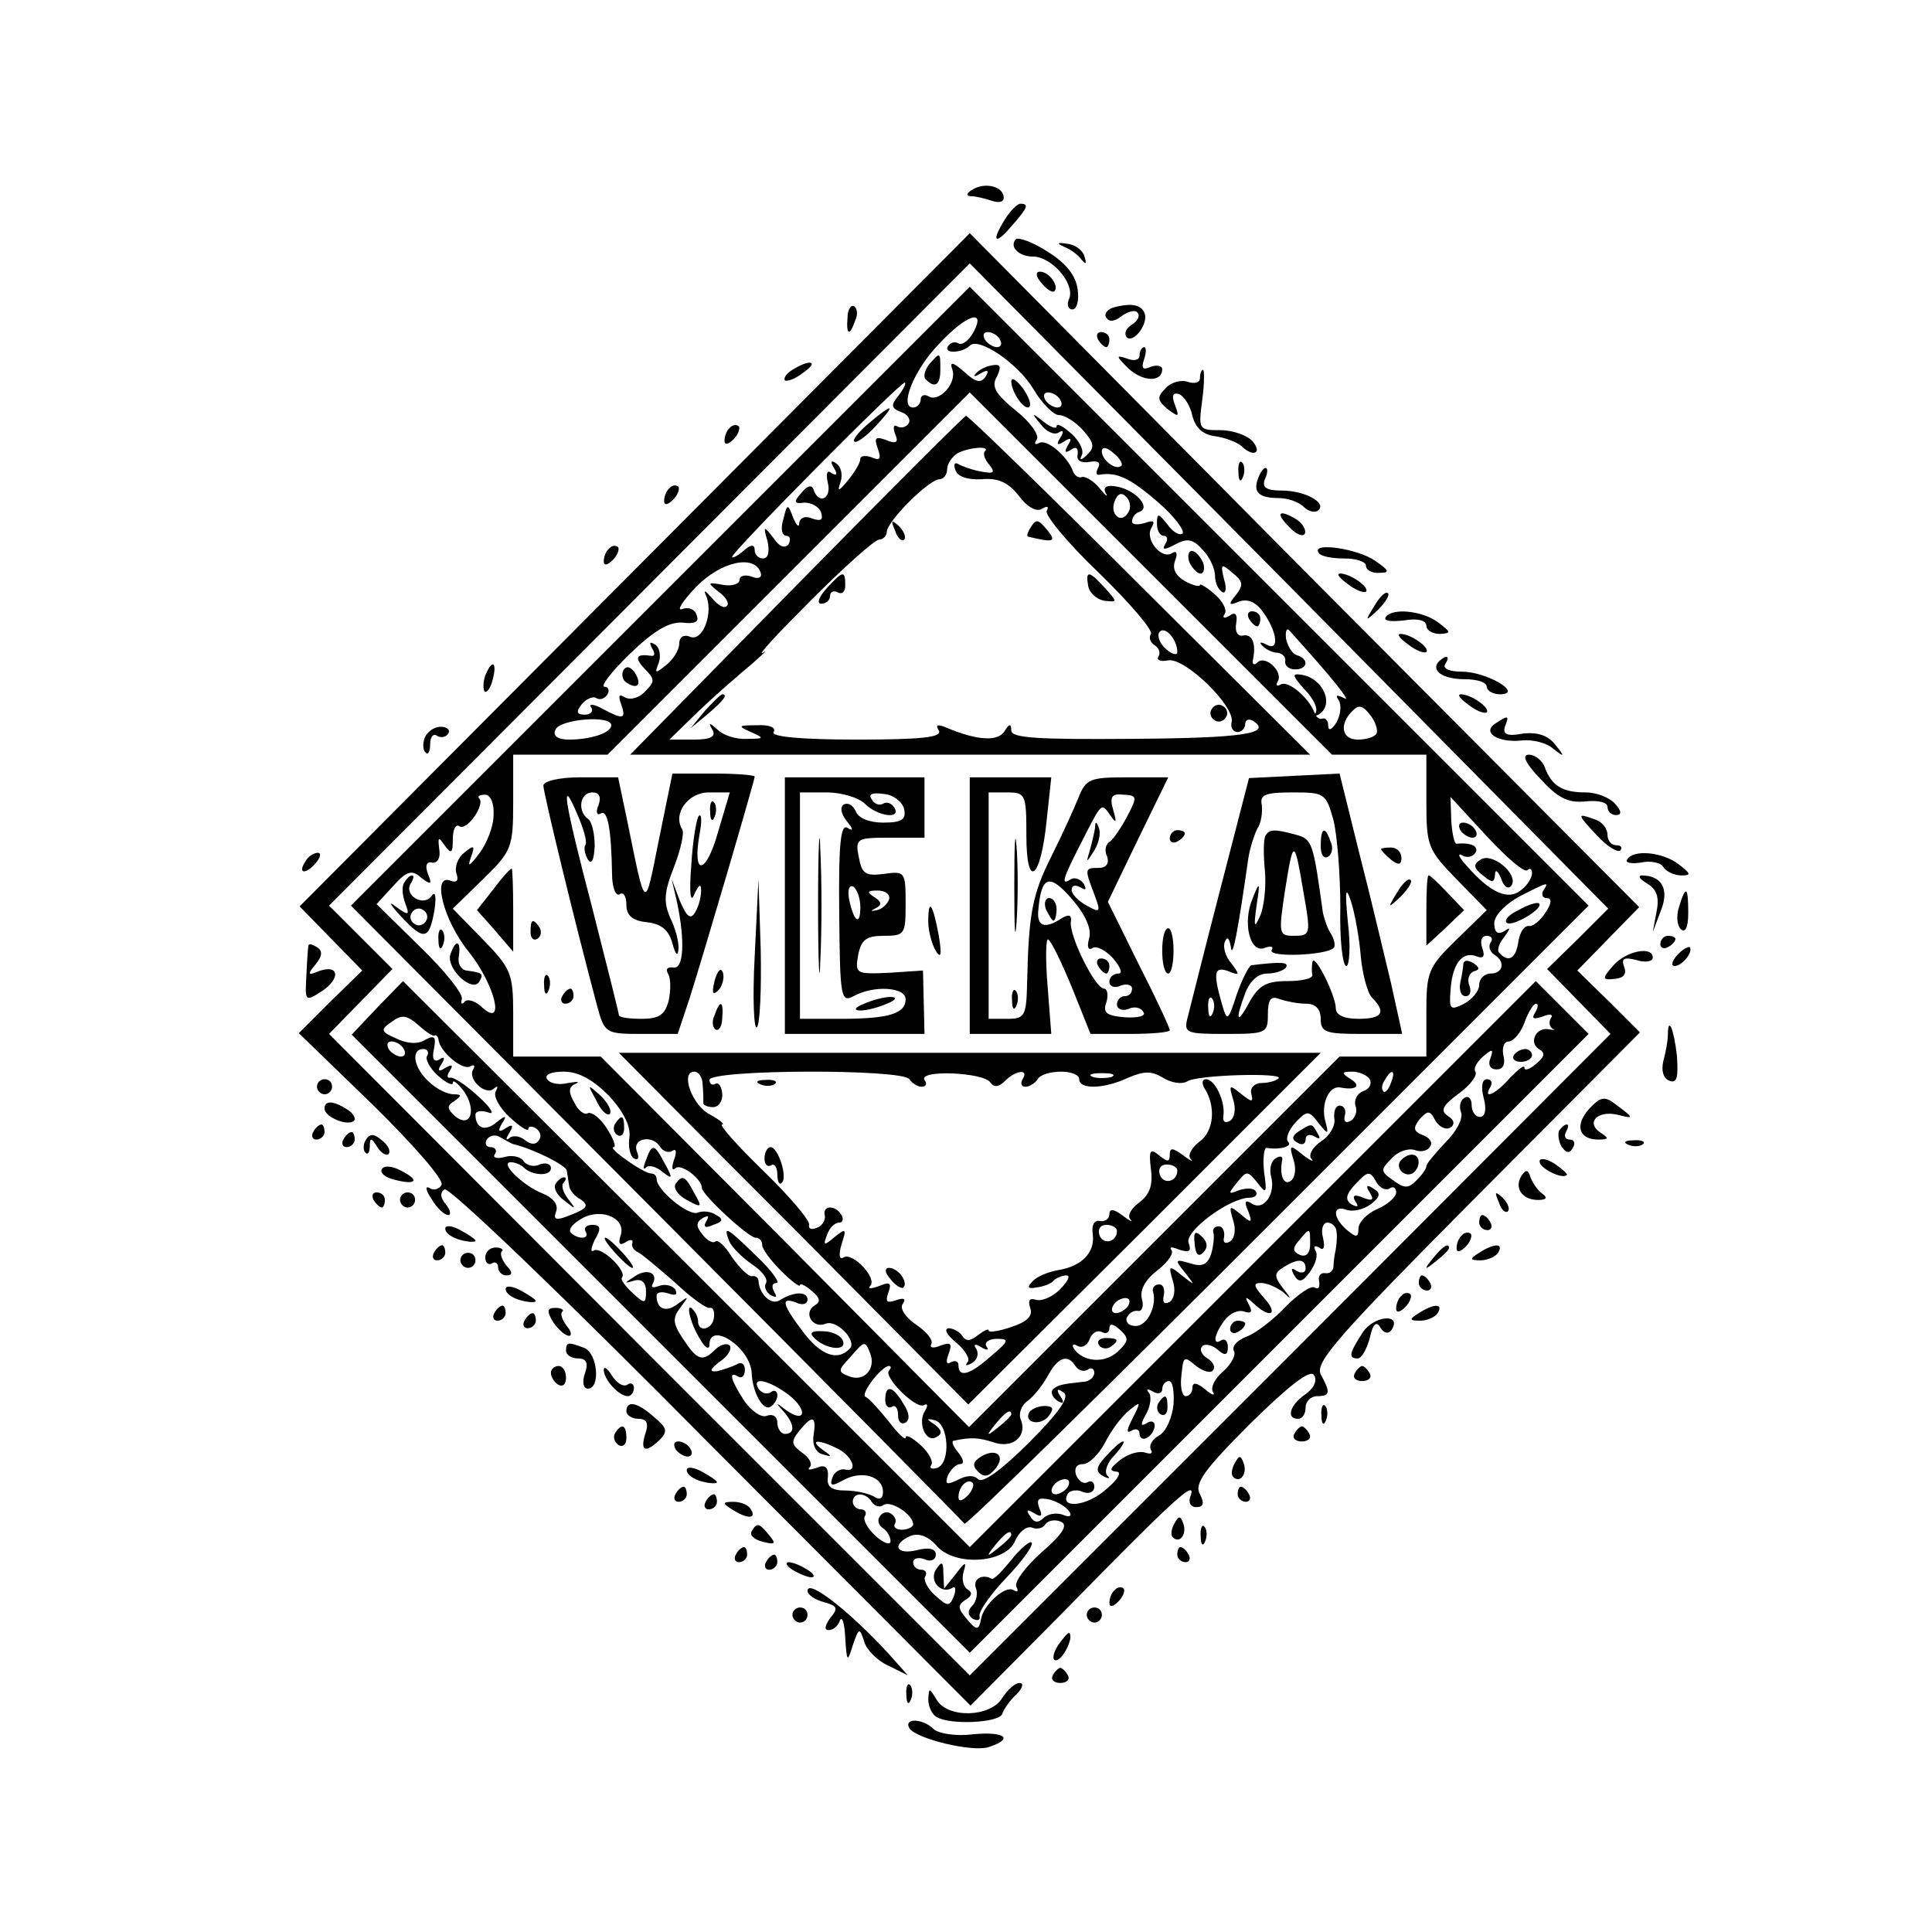 <?xml version="1.0" standalone="no"?>
<!DOCTYPE svg PUBLIC "-//W3C//DTD SVG 20010904//EN"
 "http://www.w3.org/TR/2001/REC-SVG-20010904/DTD/svg10.dtd">
<svg version="1.0" xmlns="http://www.w3.org/2000/svg"
 width="256pt" height="256pt" viewBox="0 0 256 256"
 preserveAspectRatio="xMidYMid meet">
<g transform="translate(0,256) scale(0.1,-0.1)"
fill="#000000" stroke="none">
<path d="M1289 2309 c-9 -5 -9 -9 -2 -9 6 0 18 -3 27 -6 9 -3 16 -2 16 4 0 15
-25 21 -41 11z"/>
<path d="M1332 2270 c-19 -30 -14 -36 8 -10 22 25 24 30 12 30 -4 0 -13 -9
-20 -20z"/>
<path d="M841 1805 l-444 -446 41 -42 42 -43 -42 -41 -42 -42 98 -95 c54 -53
95 -100 91 -106 -3 -6 -11 -8 -16 -4 -6 3 -5 -3 3 -15 7 -12 17 -21 22 -21 4
0 3 6 -3 14 -8 9 -8 16 -2 20 6 4 165 -149 353 -339 l344 -345 121 122 c145
148 178 179 171 157 -4 -9 -1 -16 7 -16 10 0 11 5 5 17 -8 14 6 33 67 94 51
50 79 72 84 64 5 -7 0 -18 -12 -26 -20 -14 -25 -32 -9 -32 6 0 10 7 10 15 0 8
7 15 15 15 18 0 18 5 5 29 -8 16 25 53 207 236 l216 217 -41 41 -42 41 41 42
41 42 -444 446 -443 447 -444 -446z m1250 -489 l-41 -40 42 -43 42 -43 -424
-425 -425 -425 -425 425 -424 425 42 43 42 43 -42 42 -42 42 424 425 425 426
423 -427 423 -428 -40 -40z"/>
<path d="M875 1770 l-410 -410 405 -407 c223 -224 406 -409 408 -412 2 -3 188
180 415 407 l412 412 -410 410 -410 410 -410 -410z m415 350 c-6 -11 -15 -18
-20 -15 -5 3 -11 1 -14 -4 -6 -10 19 -9 29 1 12 12 64 -24 84 -57 11 -19 27
-35 34 -35 8 0 22 -9 32 -20 15 -17 16 -23 5 -33 -7 -7 -10 -7 -7 -1 4 6 -2
19 -13 29 -11 10 -20 15 -20 10 0 -4 -8 -1 -17 6 -16 13 -17 12 -4 -3 7 -10
18 -15 24 -11 6 4 7 1 2 -7 -6 -9 -4 -11 5 -5 9 6 11 4 5 -5 -5 -9 -4 -11 4
-6 7 5 10 2 9 -6 -2 -8 4 -12 16 -10 11 2 15 -1 11 -8 -3 -6 -3 -10 2 -9 23 4
41 -5 77 -36 22 -19 36 -38 33 -42 -4 -3 -13 2 -20 12 -12 15 -14 16 -14 1 0
-9 4 -16 9 -16 5 0 6 -5 2 -11 -5 -8 -1 -8 14 0 15 8 23 7 36 -8 9 -9 16 -25
16 -34 0 -9 4 -18 9 -21 5 -4 7 4 3 16 -5 21 -4 22 11 9 14 -11 15 -16 5 -29
-11 -13 -10 -15 4 -9 12 4 23 -1 33 -16 18 -26 20 -51 3 -41 -8 4 -10 3 -5 -2
5 -5 14 -9 20 -9 7 -1 11 -6 10 -11 -1 -6 5 -11 13 -11 17 0 19 14 2 19 -6 2
-12 12 -14 22 -1 10 1 15 5 10 58 -64 83 -96 72 -89 -10 5 -12 4 -7 -3 4 -7 2
-20 -3 -29 -6 -10 -11 -12 -11 -5 0 6 -3 11 -7 10 -5 -2 -9 2 -11 7 -7 20 -35
44 -45 38 -5 -3 -7 -1 -4 4 8 13 -17 36 -27 25 -4 -4 -7 -2 -6 3 5 22 -1 35
-12 33 -8 -2 -12 5 -10 16 2 12 -1 16 -9 10 -7 -4 -10 -3 -6 3 3 5 -3 17 -14
26 -10 9 -19 14 -19 12 0 -3 -9 -1 -20 5 -12 7 -17 16 -13 27 4 10 2 14 -4 10
-14 -9 -37 19 -27 34 5 9 2 10 -9 6 -10 -3 -17 -2 -17 2 0 5 4 11 10 13 15 5
-4 28 -29 33 -14 3 -20 0 -16 -8 4 -7 0 -4 -8 6 -8 10 -19 16 -23 15 -5 -2
-10 2 -12 7 -7 20 -35 44 -45 38 -6 -3 -7 -1 -3 5 3 6 -9 23 -28 38 -27 22
-33 32 -25 45 6 13 5 17 -6 15 -8 -1 -18 -6 -22 -11 -4 -4 -2 -5 6 0 10 6 12
4 7 -4 -6 -9 -13 -8 -28 6 -16 14 -20 14 -16 3 6 -18 -18 -44 -32 -35 -5 3
-10 1 -10 -4 0 -6 -5 -11 -10 -11 -19 0 1 50 34 84 36 39 63 48 46 16z m35
-10 c3 -5 2 -10 -4 -10 -5 0 -13 5 -16 10 -3 6 -2 10 4 10 5 0 13 -4 16 -10z
m-135 -75 c-10 -12 -9 -16 4 -21 9 -3 13 -10 10 -15 -3 -5 -10 -7 -15 -4 -5 3
-6 -1 -3 -10 5 -11 2 -14 -12 -8 -14 5 -16 3 -11 -11 5 -14 3 -17 -8 -12 -8 3
-15 2 -15 -2 0 -5 -7 -17 -16 -28 -13 -16 -15 -16 -10 -2 3 10 0 20 -6 24 -7
5 -8 2 -3 -6 5 -8 4 -11 -3 -7 -6 5 -8 0 -5 -13 5 -21 -12 -29 -19 -9 -2 7 -8
6 -16 -4 -11 -12 -10 -15 4 -13 9 0 19 -5 22 -13 3 -10 0 -12 -12 -8 -9 4 -16
1 -17 -6 0 -7 -4 -3 -8 7 -7 19 -8 19 -13 -2 -4 -12 -2 -22 4 -22 5 0 6 -5 3
-11 -5 -6 -12 -4 -20 8 -13 17 -14 16 -8 -4 3 -14 1 -23 -6 -23 -6 0 -11 5
-11 11 0 8 -5 8 -15 -1 -8 -7 -15 -10 -15 -8 0 7 225 234 229 231 2 -1 -2 -9
-9 -18z m638 -475 l62 0 0 -62 c0 -59 2 -64 40 -103 l40 -41 -40 -39 c-38 -37
-40 -43 -40 -97 l0 -58 -57 0 -58 0 -245 -245 -246 -246 -244 246 -244 245
-58 0 -58 0 0 57 c0 53 -3 60 -40 98 l-40 41 40 39 c38 37 40 42 40 102 l0 63
63 0 62 0 240 240 240 240 240 -240 240 -240 63 0z m-423 470 c3 -5 2 -10 -4
-10 -5 0 -13 5 -16 10 -3 6 -2 10 4 10 5 0 13 -4 16 -10z m81 -87 c-7 -7 -26
7 -26 19 0 6 6 6 15 -2 9 -7 13 -15 11 -17z m9 -62 c-9 -16 -25 -3 -18 15 4
10 9 12 15 6 6 -6 7 -15 3 -21z m-487 -80 c2 -6 -3 -9 -12 -5 -9 3 -16 1 -16
-4 0 -6 -10 -9 -22 -7 -21 4 -21 3 -6 -9 10 -7 15 -16 11 -19 -3 -4 -12 1 -20
11 -8 9 -11 11 -8 4 11 -22 -3 -62 -20 -56 -9 4 -15 0 -15 -9 0 -8 -8 -21 -17
-28 -15 -12 -16 -12 -10 3 3 10 1 20 -5 24 -7 4 -8 3 -4 -5 4 -6 4 -11 -1 -10
-20 3 -23 -2 -9 -17 14 -14 14 -17 1 -30 -8 -9 -20 -12 -27 -8 -8 5 -9 2 -5
-9 7 -20 3 -21 -25 -6 -11 6 -18 7 -15 2 4 -5 0 -10 -8 -10 -11 0 -12 4 -4 14
6 7 15 11 19 8 5 -3 11 -1 15 5 3 5 1 10 -4 10 -6 0 9 20 34 44 32 31 52 42
69 41 17 -2 23 1 19 10 -2 8 -11 11 -19 8 -8 -3 0 10 18 29 33 34 78 44 86 19z
m816 -213 c-3 -5 -14 -8 -25 -8 -21 0 -25 20 -7 38 9 9 14 7 24 -6 7 -9 10
-20 8 -24z m-1014 11 c0 -10 -27 -19 -56 -19 -15 0 -22 5 -18 13 5 14 74 20
74 6z m-156 -119 c0 -15 -9 -38 -19 -51 -13 -17 -16 -19 -11 -5 6 16 4 17 -9
6 -9 -7 -13 -20 -10 -28 3 -9 0 -12 -8 -9 -25 10 -10 -52 24 -94 35 -44 49
-102 18 -74 -8 8 -19 12 -23 8 -4 -5 -6 -3 -4 3 2 7 -23 38 -55 69 l-58 57 22
24 c18 20 25 22 37 11 13 -10 15 -9 9 5 -4 11 -2 17 6 15 7 -1 11 7 9 18 -2
16 -1 17 7 5 9 -12 11 -11 11 8 0 13 4 21 9 17 10 -6 34 29 26 37 -3 3 1 5 8
5 7 0 12 -12 11 -27z m1370 -73 c3 3 6 2 6 -4 0 -6 -6 -16 -14 -22 -17 -15
-41 -4 -71 30 -11 12 -15 19 -8 16 6 -4 14 -3 18 3 5 8 -5 14 -25 12 -3 0 -6
14 -7 31 l-1 31 48 -52 c26 -28 50 -49 54 -45z m21 -27 c-3 -5 -1 -10 4 -10 8
0 7 -7 -1 -19 -7 -11 -17 -19 -22 -18 -6 1 -12 -8 -14 -20 -3 -23 -13 -29 -25
-16 -4 3 -1 13 6 21 9 13 9 14 0 8 -9 -5 -13 -1 -13 11 0 10 15 25 33 35 39
20 40 20 32 8z m-70 -69 c-3 -5 -1 -12 5 -16 15 -9 12 -25 -5 -25 -8 0 -15 -7
-15 -15 0 -8 -9 -19 -20 -25 -18 -9 -20 -8 -18 17 2 35 15 53 34 46 10 -4 12
0 8 11 -3 9 -1 16 6 16 6 0 9 -4 5 -9z m-1168 -203 c20 -22 29 -41 27 -55 -2
-12 1 -25 6 -28 6 -3 7 1 4 9 -7 18 21 23 31 6 4 -6 11 -8 16 -5 5 4 6 -2 2
-12 -3 -10 -3 -15 2 -11 7 7 35 -14 35 -26 0 -9 62 -66 71 -66 5 0 9 -4 9 -10
0 -5 11 -20 25 -34 14 -14 25 -22 25 -19 0 3 7 0 15 -7 12 -10 13 -15 4 -20
-15 -10 -2 -31 15 -24 15 6 42 -23 32 -33 -16 -17 -38 -9 -61 21 -29 38 -31
48 -10 40 8 -4 15 -2 15 4 0 11 -18 11 -37 -1 -11 -7 -27 8 -28 26 0 4 -4 7
-9 6 -5 0 -16 11 -26 25 -9 15 -19 24 -22 21 -3 -3 -11 1 -17 9 -9 11 -9 16 0
22 8 4 9 3 5 -4 -5 -8 -1 -10 9 -5 13 4 14 8 4 13 -7 5 -18 6 -25 3 -12 -4
-54 30 -54 45 0 4 -3 7 -7 7 -5 0 -19 8 -33 18 -13 9 -21 17 -17 17 4 0 0 11
-9 25 -9 14 -20 22 -25 20 -4 -3 -13 3 -18 14 -8 14 -8 21 2 25 6 3 2 3 -10 1
-12 -3 -24 -1 -28 5 -4 6 5 10 22 10 20 0 39 -11 60 -32z m1008 22 c3 -6 0
-13 -9 -16 -8 -3 -12 -12 -10 -19 3 -7 0 -16 -6 -20 -7 -4 -10 -1 -8 7 2 7 -1
13 -7 13 -5 0 -8 -7 -7 -17 2 -9 -6 -23 -17 -30 -12 -8 -18 -19 -13 -24 4 -4
-2 -2 -12 6 -17 14 -18 13 -12 -7 4 -12 2 -24 -4 -28 -9 -6 -15 8 -11 28 1 5
-3 6 -9 2 -6 -4 -8 -14 -6 -23 7 -23 -9 -47 -25 -37 -9 6 -11 3 -5 -10 6 -16
4 -16 -10 -4 -15 12 -16 12 -10 -8 4 -12 2 -24 -4 -28 -7 -4 -10 -1 -8 6 1 8
-2 14 -7 14 -6 0 -9 -4 -7 -9 1 -4 0 -17 -3 -27 -5 -15 -12 -18 -28 -13 -20 6
-21 5 -7 -12 14 -18 14 -18 -4 -4 -17 14 -18 13 -12 -7 4 -12 2 -24 -4 -28 -7
-4 -10 -1 -8 8 2 9 -1 16 -7 15 -5 0 -9 -5 -7 -10 5 -19 -8 -45 -23 -45 -9 0
-14 5 -12 11 3 6 9 10 15 9 5 -1 8 6 5 16 -3 12 5 26 21 38 14 11 22 23 18 27
-3 4 1 4 11 0 13 -4 16 -2 12 9 -6 15 54 60 81 60 7 0 11 4 8 8 -2 5 -12 5
-22 2 -15 -6 -15 -5 -3 10 13 16 14 16 27 0 12 -16 13 -14 9 14 -2 18 0 32 3
32 18 -3 35 2 29 8 -4 3 0 15 9 25 16 17 18 17 31 0 13 -16 14 -16 9 3 -6 22
5 47 20 44 21 -4 28 2 14 11 -13 8 -13 10 2 10 9 0 20 -5 23 -10z m28 -5 c-3
-9 -8 -14 -10 -11 -3 3 -2 9 2 15 9 16 15 13 8 -4z m-348 -295 c-3 -5 -11 -10
-16 -10 -6 0 -7 5 -4 10 3 6 11 10 16 10 6 0 7 -4 4 -10z m-14 -61 c-17 -16
-46 -14 -58 4 -3 5 -1 7 4 4 6 -4 14 0 17 9 3 8 10 12 16 9 5 -3 10 -1 10 5 0
7 5 6 14 -2 12 -11 12 -15 -3 -29z m-328 -2 c8 -21 -8 -38 -27 -31 -16 6 -16
8 0 25 20 23 20 23 27 6z m272 -17 c4 -6 11 -8 16 -5 5 4 9 1 9 -4 0 -6 -7
-12 -15 -12 -28 -3 -33 -4 -40 -10 -3 -4 -1 -10 6 -15 8 -5 10 -3 4 6 -6 9 -4
11 4 5 9 -5 -4 -25 -45 -66 -37 -37 -62 -55 -68 -49 -6 6 -16 5 -27 -1 -15 -7
-17 -6 -13 6 4 8 11 15 16 15 6 0 5 6 -2 15 -7 8 -10 16 -6 16 23 5 33 4 52
-2 25 -9 45 7 37 29 -4 8 0 20 9 26 8 6 20 21 27 34 13 24 26 28 36 12z m-247
-6 c-8 -8 35 -51 46 -46 5 3 6 0 2 -7 -11 -16 1 -44 15 -35 8 4 7 9 -2 16 -12
8 -12 9 0 6 18 -5 21 -56 3 -63 -7 -2 -11 -1 -8 4 3 4 -3 16 -14 26 -11 10
-20 15 -20 10 0 -4 -10 5 -22 21 -13 16 -26 31 -31 33 -8 3 21 41 31 41 3 0 3
-3 0 -6z m162 -58 c0 -2 -8 -10 -17 -17 -16 -13 -17 -12 -4 4 13 16 21 21 21
13z m-58 -108 c-7 -7 -12 -8 -12 -2 0 14 12 26 19 19 2 -3 -1 -11 -7 -17z"/>
<path d="M1231 2077 c-6 -8 -8 -17 -4 -20 12 -12 19 -7 19 13 0 24 0 24 -15 7z"/>
<path d="M1340 2055 c0 -15 18 -40 24 -34 3 3 -1 14 -9 25 -8 10 -14 15 -15 9z"/>
<path d="M1576 1815 c4 -8 10 -15 15 -15 4 0 6 7 3 15 -4 8 -10 15 -15 15 -4
0 -6 -7 -3 -15z"/>
<path d="M1655 1740 c3 -5 8 -10 11 -10 2 0 4 5 4 10 0 6 -5 10 -11 10 -5 0
-7 -4 -4 -10z"/>
<path d="M1729 1646 c12 -12 18 -26 14 -31 -5 -4 -3 -5 4 -2 22 13 6 49 -23
53 -13 2 -11 -2 5 -20z"/>
<path d="M1151 1999 c-13 -11 -22 -22 -19 -24 2 -3 15 6 28 20 28 30 24 32 -9
4z"/>
<path d="M1055 1784 l-220 -224 450 0 451 0 -226 225 c-124 124 -228 225 -230
224 -3 -1 -104 -102 -225 -225z m250 178 c-3 -3 0 -11 6 -18 8 -10 6 -12 -10
-9 -12 2 -26 7 -31 10 -5 3 -7 0 -4 -8 3 -9 17 -13 35 -12 21 2 35 -4 49 -22
11 -15 24 -22 31 -17 7 4 9 3 6 -3 -3 -5 27 -42 69 -82 41 -40 72 -76 69 -81
-3 -5 -1 -11 5 -15 6 -4 8 -10 5 -15 -3 -5 3 -7 13 -5 22 4 89 -61 84 -82 -2
-7 2 -13 8 -13 5 0 10 5 10 11 0 5 5 7 10 4 27 -17 -13 -23 -160 -24 -124 -1
-160 1 -160 11 0 10 -3 9 -9 -1 -9 -14 -36 -12 -75 4 -14 6 -17 5 -12 -3 5 -9
-23 -12 -109 -12 -75 0 -114 4 -110 10 4 6 -6 10 -22 9 -25 0 -26 -1 -8 -9 18
-8 18 -9 -5 -9 -15 -1 -32 5 -39 12 -11 10 -13 10 -7 0 5 -9 -2 -13 -25 -13
l-32 0 39 38 c21 20 53 48 70 62 16 14 23 21 15 15 -9 -5 20 26 64 70 44 44
84 80 90 80 5 0 10 5 10 10 0 14 56 70 70 70 5 0 10 6 10 13 0 7 6 16 13 21
14 8 45 11 37 3z m255 -266 c0 -5 -7 -3 -15 4 -8 7 -12 17 -9 22 7 10 24 -9
24 -26z"/>
<path d="M1186 1857 c3 -10 9 -15 12 -12 3 3 0 11 -7 18 -10 9 -11 8 -5 -6z"/>
<path d="M1365 1860 c-3 -5 -5 -10 -3 -11 33 -8 38 -7 27 7 -14 17 -16 17 -24
4z"/>
<path d="M1095 1780 c-10 -11 -13 -20 -7 -20 7 0 12 5 12 11 0 5 5 7 10 4 6
-3 10 1 10 9 0 21 -3 20 -25 -4z"/>
<path d="M1442 1783 c2 -9 11 -17 21 -19 18 -2 18 -2 1 17 -21 23 -26 24 -22
2z"/>
<path d="M934 1618 l-19 -23 23 19 c21 18 27 26 19 26 -2 0 -12 -10 -23 -22z"/>
<path d="M1606 1621 c-4 -5 -2 -12 3 -15 5 -4 12 -2 15 3 4 5 2 12 -3 15 -5 4
-12 2 -15 -3z"/>
<path d="M873 1447 c-19 -95 -17 -97 -42 26 l-12 57 -50 0 c-28 0 -49 -5 -49
-11 0 -9 41 -179 71 -291 10 -37 11 -38 59 -38 l48 0 16 48 c19 60 86 288 86
293 0 2 -25 4 -54 4 l-55 0 -18 -88z m-97 -6 c-3 -4 -1 -13 3 -20 5 -7 8 -1 9
18 0 17 -4 33 -9 36 -14 10 -11 35 6 35 9 0 12 -6 8 -17 -4 -9 -2 -14 3 -11 9
6 14 -20 15 -80 0 -18 5 -30 10 -27 5 4 9 -3 9 -14 0 -14 8 -21 27 -23 19 -2
29 -10 34 -28 4 -15 7 -18 8 -8 1 9 -4 28 -11 42 -9 21 -8 34 5 67 9 23 14 46
11 50 -13 21 8 49 35 49 l28 0 -16 -54 c-16 -56 -34 -57 -24 -1 3 16 3 27 -1
24 -3 -3 -8 -32 -10 -65 -3 -38 -1 -52 4 -39 6 13 9 15 9 5 0 -8 -3 -21 -8
-29 -6 -10 -11 -6 -20 15 l-11 29 7 -30 c11 -52 9 -90 -5 -87 -8 1 -10 -2 -7
-8 4 -6 4 -22 1 -36 -5 -19 -13 -24 -36 -24 -17 0 -30 2 -30 5 0 3 -16 66 -35
141 -38 145 -43 179 -20 125 8 -18 13 -36 11 -40z"/>
<path d="M941 1484 c0 -11 3 -14 6 -6 3 7 2 16 -1 19 -3 4 -6 -2 -5 -13z"/>
<path d="M1715 1532 l-60 -3 -38 -147 c-21 -81 -40 -157 -43 -169 -6 -22 -3
-23 50 -23 54 0 56 1 56 26 0 20 4 25 16 20 9 -3 24 -6 35 -6 12 0 19 -7 19
-20 0 -18 7 -20 54 -20 l54 0 -15 68 c-9 37 -27 114 -42 172 l-26 105 -60 -3z
m52 -59 c5 -21 9 -73 9 -115 -1 -43 3 -78 8 -78 4 0 6 26 2 58 -4 42 -3 49 4
28 5 -15 11 -48 13 -72 2 -24 9 -50 15 -56 19 -19 14 -28 -18 -28 -19 0 -30 5
-30 14 0 17 -29 75 -31 61 -1 -5 -1 -13 0 -17 0 -5 -15 -8 -34 -8 -27 0 -37
-6 -49 -27 -17 -32 -20 -26 -6 11 6 16 17 26 29 26 11 0 22 4 25 8 4 7 -5 8
-46 3 -3 -1 -12 -18 -19 -38 -12 -37 -13 -37 -20 -13 -12 42 -10 50 9 43 15
-6 15 -5 4 10 -8 9 -12 22 -9 29 3 8 6 5 8 -7 2 -17 9 19 23 117 2 14 8 32 12
40 5 7 7 21 6 31 -3 14 4 17 41 17 42 0 44 -1 54 -37z m-160 -255 c-3 -8 -6
-5 -6 6 -1 11 2 17 5 13 3 -3 4 -12 1 -19z"/>
<path d="M1677 1453 c-3 -5 -3 -25 -1 -46 2 -21 -1 -48 -6 -60 -8 -18 -9 -16
-5 13 5 32 4 33 -5 10 -14 -32 -4 -74 16 -66 8 3 12 2 9 -3 -5 -10 73 -7 82 3
3 2 1 11 -3 18 -5 7 -9 20 -11 28 -13 94 -14 98 -36 104 -29 8 -35 7 -40 -1z
m51 -80 c9 -51 8 -53 -13 -53 -21 0 -21 2 -12 62 11 68 12 68 25 -9z"/>
<path d="M1750 1439 c0 -11 4 -18 10 -14 5 3 7 12 3 20 -7 21 -13 19 -13 -6z"/>
<path d="M1040 1360 l0 -170 93 0 92 0 -1 42 -1 42 -45 -3 c-44 -2 -45 -1 -41
23 4 21 11 26 34 26 28 0 29 2 29 43 0 42 -1 43 -29 39 -24 -3 -29 0 -33 22
-5 25 -3 26 41 26 l46 0 0 40 0 40 -92 0 -93 0 0 -170z m106 135 c17 -17 49
-21 39 -5 -4 6 -10 8 -15 5 -5 -3 -12 0 -15 6 -5 7 1 9 16 7 13 -1 25 -11 27
-20 3 -14 -3 -18 -28 -18 -18 0 -33 6 -36 15 -4 8 -10 12 -16 9 -5 -3 -4 -12
4 -22 9 -11 9 -14 1 -9 -9 6 -12 -21 -11 -112 1 -112 2 -120 19 -111 27 15 69
12 69 -4 0 -19 -22 -26 -86 -26 l-54 0 0 150 0 150 36 0 c19 0 42 -7 50 -15z
m-6 -137 c0 -26 -9 -19 -15 11 -2 12 0 19 6 16 5 -4 9 -16 9 -27z m38 10 c-2
-6 -10 -13 -16 -14 -9 -2 -9 -1 -1 3 8 4 7 8 -2 14 -11 7 -10 9 4 9 10 0 17
-5 15 -12z"/>
<path d="M1084 1360 c0 -80 2 -112 3 -72 2 39 2 105 0 145 -1 39 -3 7 -3 -73z"/>
<path d="M1145 1230 c-13 -5 -14 -9 -5 -9 8 0 24 4 35 9 13 5 14 9 5 9 -8 0
-24 -4 -35 -9z"/>
<path d="M1285 1360 l0 -170 54 0 54 0 -5 65 c-3 36 -2 63 1 60 4 -2 18 -31
32 -65 l24 -60 52 0 c29 0 53 2 53 5 0 3 -18 42 -41 87 l-41 83 40 83 40 82
-54 0 c-50 0 -55 -2 -65 -27 -6 -15 -22 -50 -36 -78 -25 -50 -30 -75 -32 -167
-1 -44 -3 -48 -26 -48 l-25 0 0 150 0 150 25 0 c24 0 25 -3 25 -57 0 -73 19
-59 27 21 l6 56 -54 0 -54 0 0 -170z m209 119 c-8 -15 -18 -30 -23 -34 -6 -3
-8 -12 -4 -20 3 -9 -1 -15 -11 -15 -19 0 -19 -1 -6 -35 9 -24 8 -25 -10 -15
-11 6 -20 15 -20 21 0 6 5 7 12 3 7 -4 8 -3 4 5 -4 6 -12 9 -17 6 -14 -9 -11
0 13 47 28 55 27 55 39 38 8 -12 9 -10 4 7 -5 17 -2 22 14 20 18 -1 18 -3 5
-28z m-51 -163 c-3 -11 -1 -16 5 -12 5 3 17 -3 27 -14 10 -12 13 -20 7 -20 -7
0 -12 -5 -12 -11 0 -6 7 -9 15 -5 8 3 15 1 15 -4 0 -6 -4 -10 -10 -10 -5 0
-10 -5 -10 -11 0 -6 7 -9 15 -6 8 4 17 2 20 -4 4 -5 -6 -8 -24 -7 -25 2 -30 6
-25 20 3 10 1 18 -3 18 -12 0 -47 71 -44 89 1 8 -2 10 -11 5 -24 -16 -35 -12
-32 12 4 44 15 47 45 12 18 -21 26 -40 22 -52z"/>
<path d="M1451 1463 c-1 -6 -4 -20 -7 -30 -5 -17 -5 -17 6 0 6 10 9 23 6 30
-3 9 -5 9 -5 0z"/>
<path d="M1386 1355 c4 -8 8 -15 10 -15 2 0 4 7 4 15 0 8 -4 15 -10 15 -5 0
-7 -7 -4 -15z"/>
<path d="M1455 1280 c3 -5 8 -10 11 -10 2 0 4 5 4 10 0 6 -5 10 -11 10 -5 0
-7 -4 -4 -10z"/>
<path d="M1344 1385 c0 -55 1 -76 3 -47 2 29 2 74 0 100 -2 26 -3 2 -3 -53z"/>
<path d="M1550 1449 c0 -5 5 -7 10 -4 6 3 10 8 10 11 0 2 -4 4 -10 4 -5 0 -10
-5 -10 -11z"/>
<path d="M1830 1435 c0 -2 6 -8 13 -14 10 -8 14 -7 14 2 0 8 -6 14 -14 14 -7
0 -13 -1 -13 -2z"/>
<path d="M654 1382 l-22 -28 24 -27 24 -28 0 55 c0 31 -1 56 -2 55 -2 0 -13
-12 -24 -27z"/>
<path d="M1851 1377 c-13 -21 -12 -21 5 -5 10 10 16 20 13 22 -3 3 -11 -5 -18
-17z"/>
<path d="M1890 1353 l0 -46 25 23 25 24 -22 23 c-12 13 -23 23 -25 23 -2 0 -3
-21 -3 -47z"/>
<path d="M1000 1293 c-3 -56 -1 -99 3 -94 4 4 6 50 5 102 l-3 94 -5 -102z"/>
<path d="M1230 1339 c0 -13 5 -31 10 -39 7 -11 8 -5 4 20 -8 43 -14 51 -14 19z"/>
<path d="M703 1325 c0 -8 4 -12 9 -9 5 3 6 10 3 15 -9 13 -12 11 -12 -6z"/>
<path d="M1540 1300 c0 -16 3 -30 8 -30 4 0 7 14 7 30 0 17 -3 30 -7 30 -5 0
-8 -13 -8 -30z"/>
<path d="M947 1261 c-4 -17 -3 -21 5 -13 5 5 8 16 6 23 -3 8 -7 3 -11 -10z"/>
<path d="M721 1254 c0 -11 3 -14 6 -6 3 7 2 16 -1 19 -3 4 -6 -2 -5 -13z"/>
<path d="M745 1240 c-3 -5 -1 -10 4 -10 6 0 11 5 11 10 0 6 -2 10 -4 10 -3 0
-8 -4 -11 -10z"/>
<path d="M1341 1234 c0 -11 3 -14 6 -6 3 7 2 16 -1 19 -3 4 -6 -2 -5 -13z"/>
<path d="M947 1215 c-4 -8 -3 -16 1 -19 4 -3 9 4 9 15 2 23 -3 25 -10 4z"/>
<path d="M820 1165 c0 0 104 -105 232 -233 l231 -233 234 233 233 233 -465 0
c-256 0 -465 0 -465 0z m111 -42 c1 -10 1 -21 1 -24 -1 -3 5 -6 13 -6 7 0 13
8 12 18 -1 10 -5 15 -9 13 -4 -3 -8 0 -8 5 0 14 256 15 265 1 3 -5 11 -10 16
-10 6 0 8 4 4 9 -8 14 78 10 87 -3 5 -7 11 -7 20 2 14 14 32 16 23 2 -3 -5 -2
-10 4 -10 5 0 13 5 16 10 3 6 17 10 31 10 13 0 24 -4 24 -10 0 -14 33 -13 65
2 21 9 31 9 46 0 11 -7 25 -9 32 -5 13 9 130 12 121 4 -3 -3 -13 -6 -22 -6 -9
0 -16 -6 -14 -14 3 -12 1 -12 -14 0 -15 12 -16 12 -10 -8 4 -12 2 -24 -4 -28
-7 -4 -10 -1 -9 6 3 19 -11 49 -23 49 -5 0 -6 -5 -2 -12 16 -25 12 -58 -7 -71
-10 -8 -16 -18 -11 -23 4 -4 -1 -2 -10 5 -14 10 -18 11 -18 1 0 -10 -3 -10
-14 -1 -12 10 -14 7 -11 -18 3 -22 -2 -34 -15 -44 -11 -8 -17 -18 -12 -23 4
-4 -1 -2 -10 5 -12 9 -18 10 -18 2 0 -6 -6 -10 -12 -9 -8 2 -12 -5 -10 -18 3
-24 -15 -42 -46 -47 -12 -2 -27 -8 -33 -14 -9 -9 -7 -11 4 -9 9 1 20 5 23 9 4
4 12 7 17 7 6 0 2 -8 -9 -19 -10 -10 -25 -16 -32 -13 -8 2 -10 -1 -7 -11 4
-10 -3 -18 -24 -25 -17 -6 -31 -8 -31 -5 0 3 -6 0 -14 -6 -10 -8 -16 -9 -21
-1 -3 5 -12 10 -18 10 -7 -1 -2 -9 10 -19 12 -10 19 -22 15 -26 -4 -5 -1 -5 6
-1 7 4 9 12 6 18 -5 7 -2 8 6 3 8 -5 11 -4 7 1 -3 5 3 10 14 10 17 0 16 -3 -8
-23 -28 -25 -43 -29 -43 -12 0 5 -4 7 -10 4 -6 -4 -7 1 -3 11 5 14 3 16 -11
11 -9 -4 -15 -3 -12 2 3 5 -6 16 -19 25 -15 10 -23 22 -19 28 5 7 2 9 -9 5
-12 -4 -14 -2 -10 10 5 13 2 15 -12 9 -11 -4 -16 -4 -12 0 10 10 -23 45 -35
38 -6 -4 -7 3 -3 17 7 21 6 22 -9 10 -14 -12 -16 -12 -10 3 3 9 10 16 16 16 5
0 6 5 3 10 -8 14 -26 13 -22 -1 1 -6 -4 -14 -11 -16 -7 -3 -11 -1 -10 4 2 5
-25 37 -60 71 -35 34 -60 62 -55 62 4 0 -3 6 -16 13 -24 12 -40 57 -21 57 6 0
11 -8 11 -17z m542 10 c-7 -2 -19 -2 -25 0 -7 3 -2 5 12 5 14 0 19 -2 13 -5z
m87 -124 c0 -15 -18 -19 -23 -6 -3 8 1 14 9 14 8 0 14 -4 14 -8z m-80 -80 c0
-15 -18 -19 -23 -6 -3 8 1 14 9 14 8 0 14 -4 14 -8z"/>
<path d="M1008 1123 c7 -3 16 -2 19 1 4 3 -2 6 -13 5 -11 0 -14 -3 -6 -6z"/>
<path d="M1013 1025 c0 -8 4 -12 9 -9 4 3 8 -3 8 -12 0 -10 3 -15 6 -11 8 7
-5 47 -15 47 -4 0 -8 -7 -8 -15z"/>
<path d="M1180 865 c7 -9 15 -13 17 -11 7 7 -7 26 -19 26 -6 0 -6 -6 2 -15z"/>
<path d="M826 1672 c-3 -6 -1 -14 5 -17 14 -9 20 -2 10 14 -6 8 -11 9 -15 3z"/>
<path d="M536 1391 c-4 -5 -3 -17 1 -28 6 -16 5 -17 -13 -4 -10 8 -7 2 8 -14
30 -32 37 -31 44 11 2 16 1 24 -4 17 -10 -15 -37 0 -28 16 4 6 5 11 2 11 -3 0
-7 -4 -10 -9z m28 -52 c-3 -5 -10 -7 -15 -3 -5 3 -7 10 -3 15 3 5 10 7 15 3 5
-3 7 -10 3 -15z"/>
<path d="M581 1314 c0 -11 3 -14 6 -6 3 7 2 16 -1 19 -3 4 -6 -2 -5 -13z"/>
<path d="M597 1296 c-7 -18 28 -52 38 -37 6 11 5 12 -17 15 -7 1 -12 9 -10 19
3 21 -4 23 -11 3z"/>
<path d="M1935 1460 c3 -5 11 -10 16 -10 6 0 7 5 4 10 -3 6 -11 10 -16 10 -6
0 -7 -4 -4 -10z"/>
<path d="M1962 1421 c-10 -6 -10 -11 3 -21 12 -10 15 -10 16 1 0 8 4 5 8 -5 4
-12 10 -15 14 -9 9 15 -26 44 -41 34z"/>
<path d="M2012 1354 c-13 -6 -20 -14 -15 -17 8 -5 50 20 42 26 -2 2 -15 -2
-27 -9z"/>
<path d="M1939 1283 c0 -4 -2 -16 -4 -25 -2 -10 1 -18 7 -18 6 0 8 6 5 14 -3
8 -1 16 6 19 8 2 8 5 -1 11 -7 4 -12 4 -13 -1z"/>
<path d="M790 1102 c6 -13 14 -21 18 -18 3 4 -2 14 -12 24 -18 16 -18 16 -6
-6z"/>
<path d="M815 1071 c-3 -5 -2 -12 3 -15 5 -3 9 1 9 9 0 17 -3 19 -12 6z"/>
<path d="M856 1023 c-4 -10 -4 -14 0 -10 4 4 14 1 22 -6 13 -10 14 -9 3 11
-14 27 -17 27 -25 5z"/>
<path d="M895 991 c-3 -6 4 -15 15 -21 20 -11 21 -10 10 9 -12 23 -16 25 -25
12z"/>
<path d="M966 916 c3 -8 17 -22 30 -31 14 -9 22 -20 19 -25 -3 -5 0 -12 6 -16
8 -4 9 -3 5 4 -4 7 -3 12 3 12 5 0 -6 16 -26 35 -40 39 -45 42 -37 21z"/>
<path d="M1079 787 c15 -15 43 -18 38 -4 -2 7 -14 13 -26 13 -16 1 -19 -2 -12
-9z"/>
<path d="M1721 1061 c-9 -6 -10 -11 -2 -15 6 -4 11 -2 11 4 0 6 5 8 12 4 7 -4
8 -3 4 4 -8 14 -7 14 -25 3z"/>
<path d="M1583 912 c1 -14 5 -18 11 -12 7 7 6 14 -1 21 -9 9 -12 7 -10 -9z"/>
<path d="M1456 778 c3 -5 10 -6 15 -3 13 9 11 12 -6 12 -8 0 -12 -4 -9 -9z"/>
<path d="M1364 689 c-8 -14 14 -19 25 -6 8 10 7 14 -5 14 -8 0 -17 -4 -20 -8z"/>
<path d="M1300 630 c-11 -7 -12 -12 -4 -20 8 -8 14 -7 23 4 14 17 1 28 -19 16z"/>
<path d="M1173 705 c0 -8 4 -12 9 -9 4 3 8 -2 8 -11 0 -9 4 -13 10 -10 6 4 5
13 -3 25 -14 24 -24 26 -24 5z"/>
<path d="M500 1225 l-34 -36 409 -409 410 -410 410 410 410 410 -35 35 -35 35
-375 -375 -375 -375 -375 375 -376 375 -34 -35z m1534 -7 c-5 -8 -2 -9 10 -5
9 4 15 3 11 -2 -3 -5 -2 -11 2 -14 5 -2 3 -2 -4 -1 -17 4 -28 -17 -14 -26 9
-5 8 -10 -4 -20 -8 -7 -15 -9 -15 -5 0 5 -8 -2 -19 -13 -19 -22 -37 -30 -26
-12 3 6 1 10 -5 10 -6 0 -8 -10 -4 -25 4 -15 2 -25 -5 -25 -6 0 -11 7 -11 16
0 8 -4 13 -10 9 -5 -3 -7 -12 -4 -19 3 -8 -6 -25 -20 -39 -14 -15 -26 -29 -26
-32 0 -4 -6 -12 -13 -19 -11 -11 -16 -11 -31 0 -17 12 -17 14 -2 29 9 10 23
14 31 11 8 -3 17 -1 20 5 4 5 -1 12 -10 15 -12 5 -13 9 -4 21 11 12 14 12 21
-2 5 -8 14 -13 20 -9 6 4 5 10 -3 15 -11 7 -8 14 14 30 15 11 25 24 22 29 -3
4 2 13 10 20 13 11 14 10 10 -2 -4 -9 0 -15 8 -15 9 0 12 7 9 19 -2 10 1 18 7
18 6 0 16 11 21 25 5 14 12 25 15 25 4 0 3 -5 -1 -12z m-1458 -30 c2 1 4 -1 5
-5 1 -16 32 -42 42 -36 5 3 7 1 4 -4 -8 -13 17 -36 28 -25 5 4 5 2 2 -4 -4 -6
5 -22 18 -34 14 -13 25 -20 25 -16 0 4 5 4 10 1 6 -4 8 -11 4 -16 -4 -6 -10
-6 -18 0 -7 6 -17 7 -21 3 -5 -4 -5 -1 0 7 6 10 4 12 -5 6 -9 -6 -11 -4 -5 6
7 11 6 12 -7 2 -15 -13 -28 -8 -28 10 0 5 8 6 17 3 9 -4 4 6 -13 21 -16 15
-33 26 -37 25 -5 -1 -5 3 -1 9 5 8 3 9 -6 4 -9 -6 -11 -4 -5 5 5 8 4 11 -3 6
-7 -4 -10 1 -7 14 3 16 1 19 -12 12 -9 -6 -24 -5 -38 2 -21 9 -21 12 -6 22 13
10 20 9 35 -4 10 -9 20 -16 22 -14z m-41 -18 c3 -5 2 -10 -4 -10 -5 0 -13 5
-16 10 -3 6 -2 10 4 10 5 0 13 -4 16 -10z m31 -9 c-3 -4 3 -16 14 -26 11 -10
20 -14 20 -10 0 5 6 0 14 -10 18 -25 10 -51 -11 -34 -11 10 -11 14 -1 20 10 7
10 9 -1 9 -8 0 -23 7 -33 17 -20 18 -24 43 -7 43 5 0 8 -4 5 -9z m114 -117
c26 -6 70 -28 71 -35 1 -5 2 -14 3 -19 0 -6 7 -15 15 -19 13 -9 9 -13 -21 -24
-12 -4 -15 -2 -11 8 3 9 -4 18 -19 24 -25 10 -57 41 -41 41 5 0 13 -3 17 -7
11 -11 36 -12 36 -1 0 6 -7 8 -15 5 -8 -4 -17 -1 -21 4 -3 6 -15 9 -25 6 -11
-3 -17 -1 -13 4 3 5 0 9 -6 9 -6 0 -8 5 -5 10 4 6 12 7 18 3 7 -4 14 -8 17 -9z
m1161 -59 c5 4 9 1 9 -5 0 -6 -11 -16 -25 -22 -14 -6 -25 -18 -25 -26 0 -12
-3 -12 -15 -2 -19 16 -20 34 -1 27 8 -3 22 0 32 7 13 10 14 15 4 21 -9 6 -11
4 -5 -5 6 -10 4 -12 -9 -7 -11 5 -15 3 -10 -5 5 -7 3 -8 -5 -4 -9 6 -8 13 5
27 16 17 19 18 27 4 4 -8 12 -13 18 -10z m-1019 -63 c-3 -10 -1 -13 7 -8 6 4
10 4 9 -1 -2 -4 2 -10 7 -12 6 -3 27 -21 49 -40 21 -20 42 -35 46 -34 5 1 7
-4 6 -13 -2 -16 -21 -20 -21 -5 0 5 -3 12 -7 16 -10 11 -4 -18 10 -40 6 -11
12 -14 12 -7 0 32 54 -3 56 -37 1 -26 15 -51 25 -45 5 3 9 10 9 15 0 6 -4 8
-9 4 -5 -3 -12 -1 -16 5 -10 17 15 11 41 -9 25 -20 21 -38 -5 -19 -13 10 -14
10 -3 -2 15 -17 16 -30 2 -30 -5 0 -10 7 -10 15 0 8 -6 12 -14 9 -7 -3 -20 6
-30 20 -18 28 -21 40 -8 32 5 -3 9 1 9 9 0 8 -5 11 -11 7 -6 -3 -18 -7 -26 -9
-11 -1 -9 3 4 13 11 7 16 17 13 21 -4 4 -13 1 -19 -5 -17 -17 -24 -15 -43 14
-14 21 -14 28 -3 42 11 15 11 15 -3 5 -16 -13 -29 -8 -29 10 0 5 7 6 16 3 9
-3 12 -2 9 5 -4 6 -14 8 -22 5 -8 -3 -11 -2 -8 3 8 15 -9 21 -25 9 -13 -8 -13
-9 0 -5 10 3 16 -2 16 -14 0 -17 -2 -17 -18 -2 -10 9 -16 18 -14 20 8 8 -27
42 -37 36 -5 -3 -4 3 1 14 9 15 8 20 -3 20 -8 0 -12 -4 -9 -9 6 -10 -10 -11
-20 -1 -3 4 3 12 16 19 26 14 59 -1 50 -24z m949 6 c1 -7 0 -17 -1 -23 -1 -5
-3 -15 -3 -22 0 -7 -5 -11 -11 -10 -6 1 -10 -4 -8 -11 1 -8 -1 -11 -6 -8 -5 3
-22 -9 -38 -25 -16 -17 -39 -35 -52 -40 -13 -5 -20 -13 -17 -19 3 -5 -3 -17
-14 -27 -11 -9 -17 -21 -14 -27 4 -6 -1 -5 -10 3 -11 9 -17 10 -17 2 0 -6 -4
-11 -9 -11 -4 0 -7 10 -6 23 3 31 3 31 20 17 9 -7 19 -10 22 -6 4 4 1 11 -7
16 -8 5 -11 12 -7 16 3 4 13 2 20 -4 10 -9 14 -8 14 3 0 8 -4 12 -9 9 -12 -8
-9 9 5 27 7 9 18 14 26 11 9 -3 11 0 6 9 -6 11 -5 12 6 2 22 -21 34 -15 14 7
-14 16 -15 20 -4 20 8 0 21 -6 29 -12 12 -11 12 -10 0 5 -12 16 -12 20 1 28
19 12 29 11 29 -2 0 -5 -5 -7 -12 -3 -7 5 -8 3 -3 -6 6 -10 11 -9 21 5 7 10
11 22 7 28 -3 6 -1 7 5 4 6 -5 8 0 5 13 -3 11 0 20 6 20 6 0 12 -6 12 -12z
m-35 -17 c0 -11 -5 -17 -13 -14 -10 4 -11 9 -2 19 15 18 15 18 15 -5z m-181
-212 c-2 -18 -10 -36 -19 -41 -9 -5 -14 -13 -11 -19 3 -5 0 -6 -7 -4 -8 3 -22
-1 -33 -9 -14 -11 -16 -15 -6 -16 8 0 3 -10 -14 -24 -25 -22 -62 -26 -50 -5 3
4 12 6 20 2 8 -3 15 0 15 7 0 6 -4 9 -9 6 -5 -3 -11 1 -15 9 -3 9 0 15 9 15 8
0 21 13 29 28 8 16 22 35 32 43 16 13 16 12 5 -10 -8 -15 -9 -21 -2 -17 6 4
11 2 11 -4 0 -6 5 -8 10 -5 6 3 10 11 10 16 0 6 -5 7 -11 3 -8 -5 -8 -1 0 13
6 11 7 24 3 28 -4 5 -1 5 6 1 6 -4 12 -2 12 3 0 6 4 11 9 11 5 0 7 -14 6 -31z
m-477 -41 c-2 -12 3 -23 12 -25 13 -4 13 -3 0 6 -19 14 -5 14 21 1 20 -11 26
-32 8 -27 -6 1 -14 -4 -16 -11 -4 -11 -1 -12 15 -3 24 13 52 5 52 -16 0 -9 -5
-11 -12 -6 -7 4 -24 8 -38 8 -18 0 -25 5 -23 18 1 13 -4 17 -15 12 -9 -3 -13
-3 -9 1 4 4 -1 13 -10 19 -15 11 -15 15 -4 29 18 22 23 20 19 -6z m337 -68
c-3 -5 -11 -10 -16 -10 -6 0 -7 5 -4 10 3 6 11 10 16 10 6 0 7 -4 4 -10z
m-260 -20 c4 -6 11 -8 16 -4 10 6 39 -13 39 -26 0 -3 -7 -7 -15 -7 -8 0 -12 4
-9 8 2 4 0 10 -5 13 -5 4 -12 2 -15 -3 -4 -5 -2 -12 4 -16 5 -3 10 -11 10 -17
0 -6 -9 -3 -20 7 -11 10 -17 22 -14 26 3 5 0 9 -5 9 -6 0 -11 5 -11 10 0 13
17 13 25 0z m262 -13 c4 -6 0 -8 -9 -4 -9 3 -20 1 -26 -5 -6 -6 -12 -6 -17 3
-6 8 -4 10 5 4 10 -6 12 -4 7 7 -4 12 -1 14 14 11 11 -3 22 -10 26 -16z m-37
-54 c-22 -20 -37 -40 -33 -46 3 -6 1 -7 -4 -4 -11 7 -40 -20 -43 -38 -3 -16
-6 -16 -20 1 -11 13 -11 17 -1 24 9 5 10 10 3 14 -6 4 -8 14 -5 24 4 13 2 13
-10 -3 l-16 -20 -1 20 c0 16 -2 17 -10 5 -9 -15 7 -33 22 -24 4 3 5 -2 2 -11
-6 -14 -8 -14 -25 1 -10 9 -16 21 -13 25 3 5 0 9 -5 9 -6 0 -11 4 -11 10 0 5
7 7 15 4 8 -4 15 -1 15 6 0 8 -9 10 -25 6 -28 -7 -34 8 -8 19 11 4 23 -1 33
-12 23 -29 92 -25 105 5 5 12 15 20 22 18 7 -3 15 -1 18 4 3 5 12 7 20 4 11
-4 4 -16 -25 -41z m-40 23 c0 -2 -8 -10 -17 -17 -16 -13 -17 -12 -4 4 13 16
21 21 21 13z"/>
<path d="M2006 1162 c-3 -5 1 -9 9 -9 8 0 15 4 15 9 0 4 -4 8 -9 8 -6 0 -12
-4 -15 -8z"/>
<path d="M1855 1021 c-6 -11 9 -23 19 -14 9 9 7 23 -3 23 -6 0 -12 -4 -16 -9z"/>
<path d="M736 991 c-3 -5 2 -15 12 -22 15 -12 16 -12 5 2 -7 9 -10 19 -6 22 3
4 4 7 0 7 -3 0 -8 -4 -11 -9z"/>
<path d="M815 900 c10 -11 20 -20 23 -20 3 0 -3 9 -13 20 -10 11 -20 20 -23
20 -3 0 3 -9 13 -20z"/>
<path d="M1630 799 c0 -5 5 -7 10 -4 6 3 10 8 10 11 0 2 -4 4 -10 4 -5 0 -10
-5 -10 -11z"/>
<path d="M1535 701 c-3 -5 -2 -12 3 -15 5 -3 9 1 9 9 0 17 -3 19 -12 6z"/>
<path d="M1466 631 c-14 -15 -15 -21 -4 -27 7 -4 10 -3 5 1 -4 5 0 17 10 27 9
10 14 18 11 18 -3 0 -13 -9 -22 -19z"/>
<path d="M1340 493 c-12 -15 -24 -27 -26 -25 -12 7 -25 0 -21 -12 3 -7 1 -18
-5 -24 -6 -6 -6 -12 1 -17 6 -3 10 -2 9 3 -2 6 14 29 36 52 21 22 36 43 33 46
-2 3 -15 -8 -27 -23z"/>
<path d="M1346 2243 c-9 -10 4 -23 23 -23 24 0 55 -35 48 -55 -4 -8 -2 -15 4
-15 6 0 9 12 7 26 -2 18 -15 35 -39 50 -20 13 -39 20 -43 17z"/>
<path d="M1410 2233 c8 -3 19 -11 23 -17 6 -7 7 -6 4 4 -2 8 -12 16 -23 17
-13 2 -15 1 -4 -4z"/>
<path d="M1380 2185 c7 -9 15 -13 17 -11 7 7 -7 26 -19 26 -6 0 -6 -6 2 -15z"/>
<path d="M1123 2139 c-2 -23 3 -25 10 -4 4 8 3 16 -1 19 -4 3 -9 -4 -9 -15z"/>
<path d="M1477 2153 c-9 -2 -15 -9 -11 -14 4 -6 11 -5 20 2 8 6 18 9 21 5 4
-4 1 -11 -7 -16 -8 -5 -11 -12 -7 -17 9 -8 28 17 24 31 -4 12 -17 15 -40 9z"/>
<path d="M1455 2110 c3 -5 8 -10 11 -10 2 0 4 5 4 10 0 6 -5 10 -11 10 -5 0
-7 -4 -4 -10z"/>
<path d="M1510 2089 c0 -6 -7 -8 -17 -4 -15 5 -14 3 2 -13 19 -18 45 -19 45
-1 0 4 -7 6 -15 3 -11 -5 -13 -2 -9 10 3 9 3 16 0 16 -3 0 -6 -5 -6 -11z"/>
<path d="M1050 2070 c-8 -5 -12 -11 -10 -14 3 -2 14 2 24 10 22 15 10 19 -14
4z"/>
<path d="M1590 2059 c0 -6 -7 -8 -16 -5 -8 3 -22 0 -29 -8 -12 -12 -12 -16 2
-28 15 -11 16 -11 10 5 -5 13 -3 17 5 15 7 -3 15 -15 18 -29 4 -16 14 -25 30
-27 14 -2 29 -8 35 -13 15 -15 28 -10 15 6 -7 8 -26 15 -43 15 -29 0 -29 1
-24 40 3 22 3 40 1 40 -2 0 -4 -5 -4 -11z"/>
<path d="M967 1993 c-4 -3 -7 -11 -7 -17 0 -6 5 -5 12 2 6 6 9 14 7 17 -3 3
-9 2 -12 -2z"/>
<path d="M1641 1934 c0 -11 3 -14 6 -6 3 7 2 16 -1 19 -3 4 -6 -2 -5 -13z"/>
<path d="M1667 1926 c-7 -18 1 -26 28 -26 11 0 26 -5 33 -12 6 -6 15 -8 19 -4
11 10 -18 26 -49 26 -20 0 -26 4 -22 15 4 8 4 15 1 15 -3 0 -7 -6 -10 -14z"/>
<path d="M887 1913 c-4 -3 -7 -11 -7 -17 0 -6 5 -5 12 2 6 6 9 14 7 17 -3 3
-9 2 -12 -2z"/>
<path d="M1708 1862 c9 -10 19 -14 21 -9 2 5 -3 13 -10 18 -24 15 -30 10 -11
-9z"/>
<path d="M807 1833 c-4 -3 -7 -11 -7 -17 0 -6 5 -5 12 2 6 6 9 14 7 17 -3 3
-9 2 -12 -2z"/>
<path d="M1747 1828 c2 -5 17 -8 34 -8 16 0 29 -4 29 -10 0 -5 8 -10 18 -9 14
0 13 3 -6 16 -23 16 -84 25 -75 11z"/>
<path d="M1786 1786 c10 -8 21 -12 24 -10 5 6 -21 24 -34 24 -6 0 -1 -6 10
-14z"/>
<path d="M1821 1757 c-13 -21 -12 -21 5 -5 10 10 16 20 13 22 -3 3 -11 -5 -18
-17z"/>
<path d="M1836 1742 c-3 -5 8 -6 25 -4 17 3 29 0 29 -7 0 -6 8 -11 18 -11 15
1 15 2 -2 15 -21 16 -62 20 -70 7z"/>
<path d="M1866 1706 c10 -8 21 -12 24 -10 5 6 -21 24 -34 24 -6 0 -1 -6 10
-14z"/>
<path d="M1907 1684 c-12 -12 4 -24 34 -24 16 0 29 -4 29 -10 0 -5 8 -10 18
-10 31 1 -18 30 -51 30 -16 0 -26 4 -22 10 7 11 2 13 -8 4z"/>
<path d="M643 1665 c-3 -9 -3 -18 -1 -21 3 -3 8 4 11 16 6 23 -1 27 -10 5z"/>
<path d="M1946 1626 c10 -8 21 -12 24 -10 5 6 -21 24 -34 24 -6 0 -1 -6 10
-14z"/>
<path d="M1981 1601 c-18 -12 5 -26 37 -22 13 1 31 -3 40 -11 15 -12 16 -11 3
5 -10 13 -24 17 -43 15 -21 -4 -27 -1 -24 9 6 15 5 16 -13 4z"/>
<path d="M563 1583 c-3 -8 -3 -17 1 -20 3 -4 6 1 6 11 0 9 4 15 9 11 5 -3 12
-2 15 3 3 5 -2 9 -10 9 -9 0 -18 -7 -21 -14z"/>
<path d="M2041 1528 c23 -25 36 -32 59 -30 17 2 30 -1 30 -7 0 -6 5 -11 11
-11 8 0 8 5 -1 15 -7 8 -24 15 -39 15 -31 0 -45 9 -54 33 -3 9 -13 17 -21 17
-10 0 -5 -11 15 -32z"/>
<path d="M2116 1453 c13 -14 27 -23 31 -20 3 4 1 7 -5 7 -7 0 -12 6 -12 14 0
8 -7 17 -16 20 -25 9 -25 8 2 -21z"/>
<path d="M405 1419 c-11 -16 -1 -19 13 -3 7 8 8 14 3 14 -5 0 -13 -5 -16 -11z"/>
<path d="M2156 1421 c-3 -4 5 -6 18 -4 13 3 27 0 30 -6 4 -6 15 -11 24 -11 13
0 13 2 -4 15 -21 16 -60 20 -68 6z"/>
<path d="M2183 1389 c12 -7 16 -18 12 -37 l-5 -27 11 29 c11 28 1 46 -26 46
-5 -1 -2 -5 8 -11z"/>
<path d="M2225 1359 c-4 -12 -3 -25 2 -30 6 -6 10 2 10 21 0 35 -3 38 -12 9z"/>
<path d="M2200 1309 c0 -5 5 -7 10 -4 6 3 10 8 10 11 0 2 -4 4 -10 4 -5 0 -10
-5 -10 -11z"/>
<path d="M409 1308 c-1 -2 -2 -19 -3 -40 -2 -35 -2 -36 21 -21 25 17 22 36 -5
26 -14 -6 -15 -4 -4 9 9 11 10 18 2 23 -5 3 -10 5 -11 3z"/>
<path d="M2222 1294 c-7 -8 -8 -14 -3 -14 10 0 25 19 20 25 -2 1 -10 -3 -17
-11z"/>
<path d="M2138 1281 c-16 -18 -15 -20 2 -18 11 1 16 6 12 16 -4 11 0 13 16 9
12 -4 22 -2 22 3 0 16 -35 9 -52 -10z"/>
<path d="M2210 1188 c0 -7 -3 -23 -6 -34 -3 -13 0 -23 8 -26 10 -4 12 4 10 33
-4 36 -12 54 -12 27z"/>
<path d="M420 1120 c0 -5 5 -10 10 -10 6 0 10 5 10 10 0 6 -4 10 -10 10 -5 0
-10 -4 -10 -10z"/>
<path d="M2106 1091 c-20 -22 -14 -41 12 -41 14 0 14 2 3 9 -20 13 -5 30 22
24 23 -6 23 -5 -4 15 -13 10 -19 8 -33 -7z"/>
<path d="M430 1091 c0 -11 31 -24 39 -16 3 3 -1 10 -9 15 -19 12 -30 12 -30 1z"/>
<path d="M415 1060 c-3 -5 -1 -10 4 -10 6 0 11 5 11 10 0 6 -2 10 -4 10 -3 0
-8 -4 -11 -10z"/>
<path d="M2066 1062 c-2 -4 -1 -14 3 -21 6 -9 11 -10 15 -2 4 6 2 11 -4 11 -6
0 -8 5 -5 10 3 6 4 10 1 10 -3 0 -7 -4 -10 -8z"/>
<path d="M455 1050 c-3 -5 -1 -10 4 -10 6 0 11 5 11 10 0 6 -2 10 -4 10 -3 0
-8 -4 -11 -10z"/>
<path d="M485 1050 c-4 -6 -4 -14 -1 -17 3 -4 6 0 6 8 0 12 2 12 10 -1 5 -8
12 -12 15 -9 3 4 -1 12 -9 18 -10 9 -16 9 -21 1z"/>
<path d="M2158 1043 c7 -3 16 -2 19 1 4 3 -2 6 -13 5 -11 0 -14 -3 -6 -6z"/>
<path d="M2040 1021 c0 -9 30 -24 36 -18 2 1 -6 8 -16 15 -11 7 -20 8 -20 3z"/>
<path d="M506 1011 c-3 -5 4 -11 16 -14 30 -8 35 -1 9 12 -11 6 -22 7 -25 2z"/>
<path d="M2016 1002 c-10 -16 1 -32 22 -32 11 0 13 3 6 8 -6 4 -13 14 -16 22
-3 10 -6 11 -12 2z"/>
<path d="M495 970 c3 -5 8 -10 11 -10 2 0 4 5 4 10 0 6 -5 10 -11 10 -5 0 -7
-4 -4 -10z"/>
<path d="M530 970 c0 -5 5 -10 10 -10 6 0 10 5 10 10 0 6 -4 10 -10 10 -5 0
-10 -4 -10 -10z"/>
<path d="M1986 967 c3 -10 9 -15 12 -12 3 3 0 11 -7 18 -10 9 -11 8 -5 -6z"/>
<path d="M1960 940 c0 -5 5 -10 11 -10 5 0 7 5 4 10 -3 6 -8 10 -11 10 -2 0
-4 -4 -4 -10z"/>
<path d="M590 932 c0 -6 9 -12 20 -15 11 -3 20 -3 20 -1 0 2 -9 8 -20 14 -11
6 -20 7 -20 2z"/>
<path d="M1937 923 c-4 -3 -7 -11 -7 -17 0 -6 5 -5 12 2 6 6 9 14 7 17 -3 3
-9 2 -12 -2z"/>
<path d="M575 900 c-3 -5 -1 -10 4 -10 6 0 11 5 11 10 0 6 -2 10 -4 10 -3 0
-8 -4 -11 -10z"/>
<path d="M643 894 c0 -7 4 -11 9 -8 4 3 8 0 8 -5 0 -6 5 -11 11 -11 8 0 9 4 0
13 -6 8 -9 16 -6 19 3 2 -1 5 -8 5 -8 0 -14 -6 -14 -13z"/>
<path d="M1899 893 c-13 -16 -12 -17 4 -4 9 7 17 15 17 17 0 8 -8 3 -21 -13z"/>
<path d="M1960 900 c-13 -8 -13 -10 2 -10 9 0 20 5 23 10 8 13 -5 13 -25 0z"/>
<path d="M610 890 c0 -5 5 -10 10 -10 6 0 10 5 10 10 0 6 -4 10 -10 10 -5 0
-10 -4 -10 -10z"/>
<path d="M1880 860 c0 -5 5 -10 11 -10 5 0 7 5 4 10 -3 6 -8 10 -11 10 -2 0
-4 -4 -4 -10z"/>
<path d="M670 852 c0 -6 9 -12 20 -15 11 -3 20 -3 20 -1 0 2 -9 8 -20 14 -11
6 -20 7 -20 2z"/>
<path d="M1857 843 c-4 -3 -7 -11 -7 -17 0 -6 5 -5 12 2 6 6 9 14 7 17 -3 3
-9 2 -12 -2z"/>
<path d="M655 820 c-3 -5 -1 -10 4 -10 6 0 11 5 11 10 0 6 -2 10 -4 10 -3 0
-8 -4 -11 -10z"/>
<path d="M733 808 c7 -10 16 -18 21 -18 4 0 3 6 -3 13 -6 8 -9 16 -6 19 3 2
-1 5 -9 5 -11 0 -12 -4 -3 -19z"/>
<path d="M1880 820 c-13 -8 -13 -10 2 -10 9 0 20 5 23 10 8 13 -5 13 -25 0z"/>
<path d="M695 810 c-3 -5 -1 -10 4 -10 6 0 11 5 11 10 0 6 -2 10 -4 10 -3 0
-8 -4 -11 -10z"/>
<path d="M1806 795 c-18 -28 -20 -35 -7 -35 5 0 12 12 16 27 4 19 9 23 14 14
5 -8 11 -9 15 -3 14 22 -23 19 -38 -3z"/>
<path d="M750 770 c0 -5 7 -10 16 -10 11 0 14 -6 9 -20 -4 -11 -2 -20 4 -20
17 0 13 47 -5 54 -21 8 -24 8 -24 -4z"/>
<path d="M730 741 c0 -6 5 -13 10 -16 6 -3 10 1 10 9 0 9 -4 16 -10 16 -5 0
-10 -4 -10 -9z"/>
<path d="M800 745 c0 -13 20 -35 32 -35 4 0 8 5 8 11 0 5 -4 8 -9 4 -6 -3 -14
3 -20 12 -6 10 -11 13 -11 8z"/>
<path d="M1795 740 c-3 -5 1 -10 10 -10 9 0 13 5 10 10 -3 6 -8 10 -10 10 -2
0 -7 -4 -10 -10z"/>
<path d="M830 690 c0 -5 7 -10 16 -10 11 0 14 -6 9 -20 -7 -23 0 -26 19 -8 11
11 10 16 -7 30 -22 20 -37 23 -37 8z"/>
<path d="M1751 684 c0 -11 3 -14 6 -6 3 7 2 16 -1 19 -3 4 -6 -2 -5 -13z"/>
<path d="M815 661 c-3 -5 -1 -12 5 -16 5 -3 10 1 10 9 0 18 -6 21 -15 7z"/>
<path d="M1715 660 c-3 -5 1 -10 10 -10 9 0 13 5 10 10 -3 6 -8 10 -10 10 -2
0 -7 -4 -10 -10z"/>
<path d="M895 640 c3 -5 11 -10 16 -10 6 0 7 5 4 10 -3 6 -11 10 -16 10 -6 0
-7 -4 -4 -10z"/>
<path d="M1636 621 c-4 -7 -5 -15 -2 -18 9 -9 19 4 14 18 -4 11 -6 11 -12 0z"/>
<path d="M910 612 c0 -6 9 -12 20 -15 11 -3 20 -3 20 -1 0 2 -9 8 -20 14 -11
6 -20 7 -20 2z"/>
<path d="M895 580 c-3 -5 -1 -10 4 -10 6 0 11 5 11 10 0 6 -2 10 -4 10 -3 0
-8 -4 -11 -10z"/>
<path d="M1640 580 c0 -5 5 -10 11 -10 5 0 7 5 4 10 -3 6 -8 10 -11 10 -2 0
-4 -4 -4 -10z"/>
<path d="M935 570 c-3 -5 -1 -10 4 -10 6 0 11 5 11 10 0 6 -2 10 -4 10 -3 0
-8 -4 -11 -10z"/>
<path d="M970 560 c20 -13 33 -13 25 0 -3 6 -14 10 -23 10 -15 0 -15 -2 -2
-10z"/>
<path d="M1556 541 c-4 -7 -5 -15 -2 -18 9 -9 19 4 14 18 -4 11 -6 11 -12 0z"/>
<path d="M996 531 c-3 -5 3 -11 15 -14 16 -4 18 -3 8 9 -13 16 -16 17 -23 5z"/>
<path d="M1591 524 c0 -11 3 -14 6 -6 3 7 2 16 -1 19 -3 4 -6 -2 -5 -13z"/>
<path d="M975 500 c-3 -5 -1 -10 4 -10 6 0 11 5 11 10 0 6 -2 10 -4 10 -3 0
-8 -4 -11 -10z"/>
<path d="M1560 500 c0 -5 5 -10 11 -10 5 0 7 5 4 10 -3 6 -8 10 -11 10 -2 0
-4 -4 -4 -10z"/>
<path d="M1015 490 c-3 -5 -1 -10 4 -10 6 0 11 5 11 10 0 6 -2 10 -4 10 -3 0
-8 -4 -11 -10z"/>
<path d="M1050 480 c8 -5 20 -10 25 -10 6 0 3 5 -5 10 -8 5 -19 10 -25 10 -5
0 -3 -5 5 -10z"/>
<path d="M1070 452 c0 -5 10 -12 22 -15 18 -5 19 -8 8 -21 -7 -10 -8 -16 -2
-16 6 0 13 6 15 13 3 6 6 -4 7 -23 2 -33 3 -33 10 -10 8 23 9 24 15 5 3 -11
18 -26 32 -32 l26 -13 -24 27 c-51 56 -109 102 -109 85z"/>
<path d="M1477 453 c-4 -3 -7 -11 -7 -17 0 -6 5 -5 12 2 6 6 9 14 7 17 -3 3
-9 2 -12 -2z"/>
<path d="M1050 420 c0 -5 5 -10 10 -10 6 0 10 5 10 10 0 6 -4 10 -10 10 -5 0
-10 -4 -10 -10z"/>
<path d="M1440 420 c0 -5 5 -10 10 -10 6 0 10 5 10 10 0 6 -4 10 -10 10 -5 0
-10 -4 -10 -10z"/>
<path d="M1402 380 c-7 -11 -8 -20 -3 -20 9 0 24 30 18 36 -1 2 -8 -6 -15 -16z"/>
<path d="M1395 340 c-3 -5 1 -10 10 -10 9 0 13 5 10 10 -3 6 -8 10 -10 10 -2
0 -7 -4 -10 -10z"/>
<path d="M1201 314 c0 -11 3 -14 6 -6 3 7 2 16 -1 19 -3 4 -6 -2 -5 -13z"/>
<path d="M1328 310 c-16 -26 -73 -27 -87 -2 -10 16 -10 16 -11 0 0 -9 5 -20
11 -23 17 -11 83 -8 87 4 2 6 10 18 19 26 8 8 10 15 4 15 -6 0 -16 -9 -23 -20z"/>
<path d="M1205 270 c9 -14 83 -32 105 -25 34 11 22 21 -21 17 -22 -3 -46 1
-52 7 -14 14 -40 15 -32 1z"/>
</g>
</svg>
